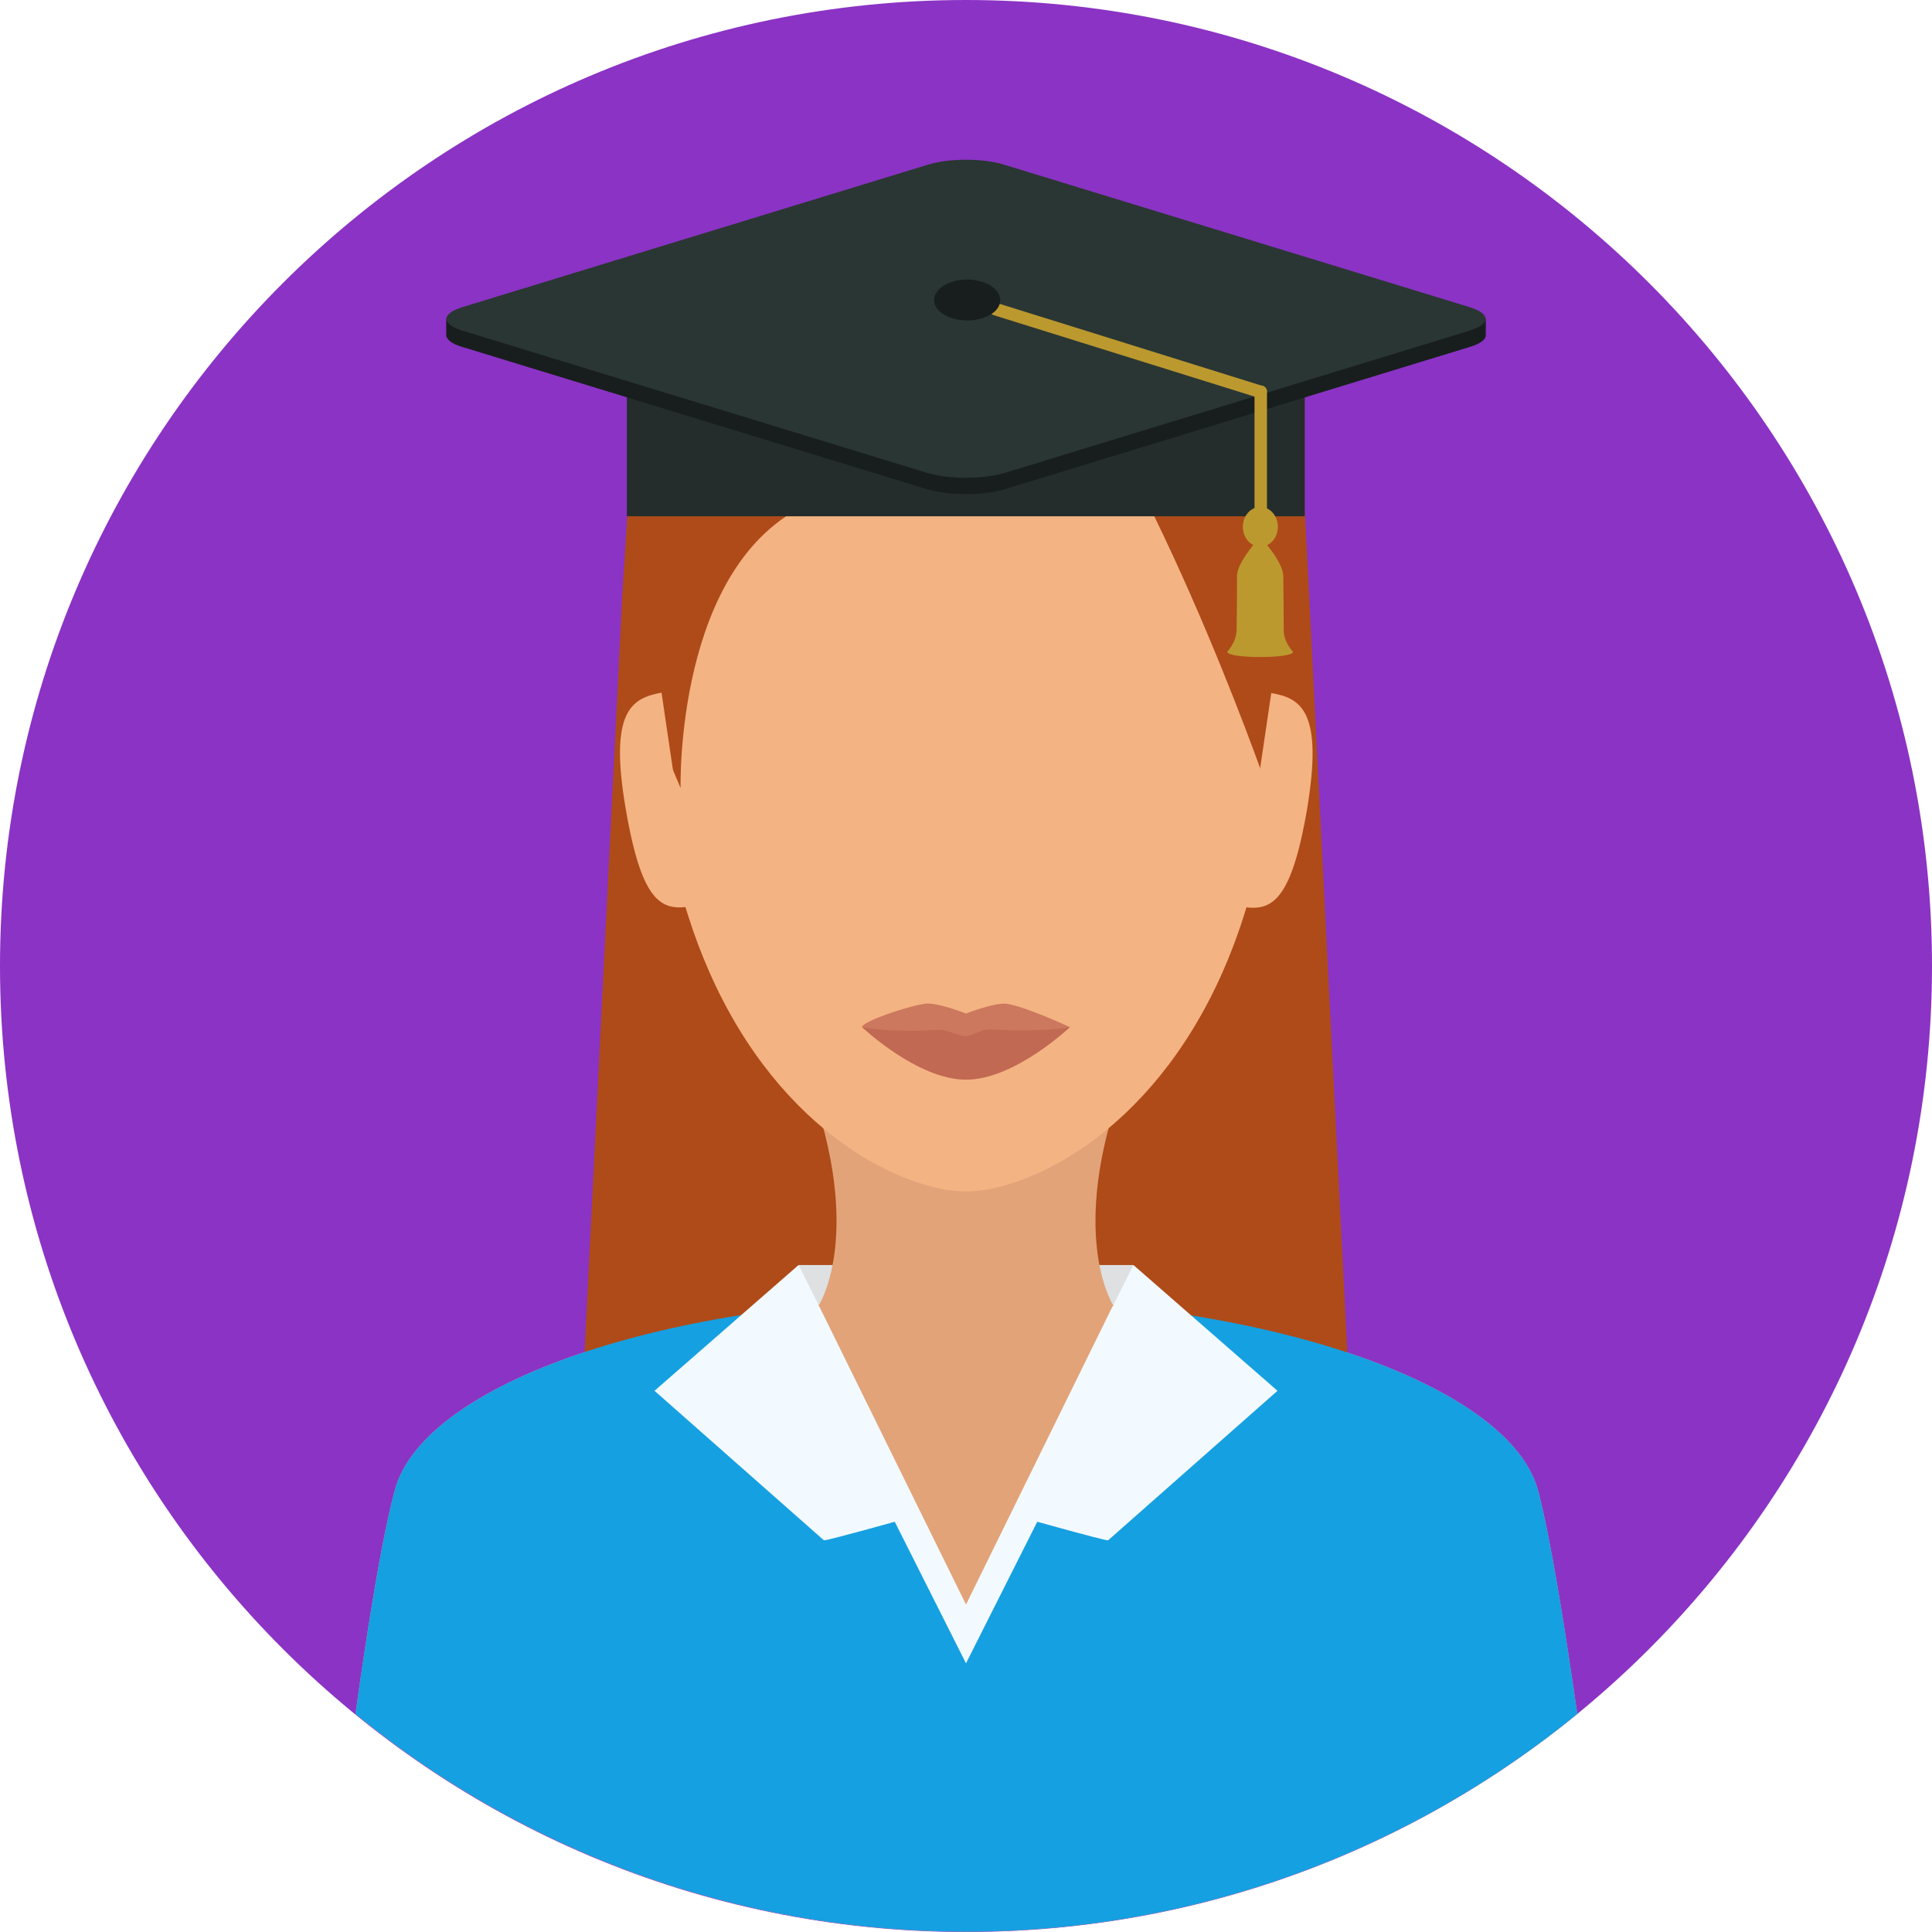 <?xml version="1.0" encoding="iso-8859-1"?>
<!-- Generator: Adobe Illustrator 19.0.0, SVG Export Plug-In . SVG Version: 6.00 Build 0)  -->
<svg version="1.1" id="Layer_1" xmlns="http://www.w3.org/2000/svg" xmlns:xlink="http://www.w3.org/1999/xlink" x="0px" y="0px"
	 viewBox="0 0 496.2 496.2" style="enable-background:new 0 0 496.2 496.2;" xml:space="preserve">
<path style="fill:#8b33c5;" d="M496.2,248.1C496.2,111.1,385.1,0,248.1,0S0,111.1,0,248.1s111.1,248.1,248.1,248.1
	S496.2,385.1,496.2,248.1z"/>
<g>
	<path style="fill:#E2A379;" d="M287,282.1h-77.8c12.1,36.6,1,53.3,1,53.3l26.9,6.1h22l26.9-6.1C286,335.4,274.9,318.7,287,282.1z"
		/>
	<path style="fill:#E2A379;" d="M248.2,390.1c44.9,0,37.8-54.7,37.8-54.7s-8.9,17.3-38.1,17.3s-37.5-17.3-37.5-17.3
		S203.3,390.1,248.2,390.1z"/>
	<path style="fill:#E2A379;" d="M247.8,333.4c-77.2,0-139.1,22.1-146.4,49.3c-3.3,12.2-7,35.2-10.1,57.5
		c42.7,34.9,97.4,55.9,156.9,55.9s114.1-21,156.9-55.9c-3.2-22.3-6.9-45.4-10.1-57.5C387.5,355.5,324.9,333.4,247.8,333.4z"/>
</g>
<polygon style="fill:#AF4B19;" points="349.1,408.1 147.1,408.1 159.8,153.1 335.2,132.6 "/>
<rect x="205.1" y="324.9" style="fill:#DEE0E2;" width="86" height="25"/>
<path style="fill:#15a0e1;" d="M247.8,333.4c-77.2,0-139.1,22.1-146.4,49.3c-3.3,12.2-7,35.2-10.1,57.5
	c42.7,34.9,97.4,55.9,156.9,55.9s114.1-21,156.9-55.9c-3.2-22.3-6.9-45.4-10.1-57.5C387.5,355.5,324.9,333.4,247.8,333.4z"/>
<g>
	<path style="fill:#F3FAFF;" d="M293.9,336.2c-14.5-1.8-30-2.7-46.1-2.7c-15.9,0-31.2,0.9-45.5,2.7l45.8,91L293.9,336.2z"/>
	<path style="fill:#F3FAFF;" d="M168.1,357.2l37-32.3l32,63.9c0,0-25.2,7.1-25.5,6.8L168.1,357.2z"/>
	<path style="fill:#F3FAFF;" d="M328.1,357.2l-37-32.3l-32,63.9c0,0,25.2,7.1,25.5,6.8L328.1,357.2z"/>
</g>
<g>
	<path style="fill:#E2A379;" d="M248.1,412.1l-37.8-76.8c0,0,9.2-12.4,37.4-12.4s38.1,12.5,38.1,12.5L248.1,412.1z"/>
	<path style="fill:#E2A379;" d="M287,282.1h-77.8c12.1,36.6,1,53.3,1,53.3s16.4,6.1,37.9,6.1s37.9-6.1,37.9-6.1
		S274.9,318.7,287,282.1z"/>
</g>
<path style="fill:#F4B382;" d="M327.9,175.2c0-92.4-35.7-113.6-79.8-113.6c-44,0-79.8,21.2-79.8,113.6c0,31.3,5.6,55.8,14,74.7
	c18.4,41.6,50.3,56.1,65.8,56.1s47.3-14.5,65.8-56.1C322.3,231,327.9,206.5,327.9,175.2z"/>
<g>
	<path style="fill:#AF4B19;" d="M288.7,71.1C272.5,54,237,58.7,237,58.7l0,0l0,0l0,0c-35.2,4.8-75.9,73.9-75.9,73.9l-1.3,20.5
		c0,14.2,7.6,31.8,15,49.3c0,0-1.5-57.7,33.1-73.1s92.1-11.7,89.6-29.4C297.4,99,299,82.1,288.7,71.1z"/>
	<path style="fill:#AF4B19;" d="M269.8,60.1c10.6-4.9,35.7,7.6,48.3,26.3c6.7,9.9,14.5,25,17.1,46.2c0,0,0.3,42.3-10.2,68.5
		c0,0-30.2-87.3-63.1-124.6C262,76,263,63.3,269.8,60.1z"/>
</g>
<g>
	<path style="fill:#F4B382;" d="M160.7,207.7c4.3,25.2,9.6,26.3,17.3,25l-8.1-54.8C162.2,179.3,156.4,182.6,160.7,207.7z"/>
	<path style="fill:#F4B382;" d="M326.5,178l-8.1,54.8c7.6,1.3,13,0.1,17.3-25C339.9,182.6,334.1,179.3,326.5,178z"/>
</g>
<path style="fill:#CC785E;" d="M274.8,263.8c0,0-14.2,9.6-26.7,9.6s-26.7-9.6-26.7-9.6c0-1.4,11.3-5.3,16.1-6
	c3-0.5,10.6,2.5,10.6,2.5s7.5-2.9,10.4-2.5C263.4,258.5,274.8,263.8,274.8,263.8z"/>
<path style="fill:#C16952;" d="M274.8,263.8c0,0-14.2,13.5-26.7,13.5s-26.7-13.5-26.7-13.5s6.5,1.5,19.6,0.7c2.2-0.1,5.1,1.6,7,1.6
	c1.7,0,4.2-1.8,6.1-1.7C267.9,265.2,274.8,263.8,274.8,263.8z"/>
<rect x="161" y="93.6" style="fill:#242D2B;" width="174.1" height="39"/>
<path style="fill:#181E1D;" d="M257.9,125.7c-5.4,1.6-14.2,1.6-19.6,0L118.7,89.1c-2.8-0.8-4.1-2-4.1-3.1v-4.1h267c0,0,0,4.1,0,4.2
	c0,1.1-1.4,2.2-4.1,3L257.9,125.7z"/>
<path style="fill:#2A3633;" d="M257.9,121.5c-5.4,1.6-14.2,1.6-19.6,0L118.7,84.9c-5.4-1.7-5.4-4.3,0-6l119.6-36.6
	c5.4-1.7,14.2-1.7,19.6,0l119.6,36.6c5.4,1.7,5.4,4.3,0,6L257.9,121.5z"/>
<g>
	<path style="fill:#BC992F;" d="M323.8,99c-0.9,0-1.6,0.7-1.6,1.6v65.8c0,0.9,0.7,1.6,1.6,1.6s1.6-0.7,1.6-1.6v-65.8
		C325.4,99.7,324.7,99,323.8,99z"/>
	<path style="fill:#BC992F;" d="M324.2,99.1l-67.9-21.2c-0.9-0.3-1.8,0.2-2,1.1c-0.3,0.9,0.2,1.8,1.1,2l67.9,21.2
		c0.9,0.3,1.8-0.2,2-1.1C325.6,100.2,325.1,99.3,324.2,99.1z"/>
	<path style="fill:#BC992F;" d="M328.2,135.3c0,2.8-2,5.1-4.5,5.1s-4.5-2.3-4.5-5.1s2-5.1,4.5-5.1S328.2,132.5,328.2,135.3z"/>
	<path style="fill:#BC992F;" d="M322.2,139.6c0,0-4.5,5.2-4.5,8.3c0,1.3,0,8.6-0.1,13.8c0,3.2-2.4,5.7-2.4,5.7
		c0,1.8,16.9,1.8,16.9,0c0,0-2.4-2.4-2.4-5.5c0-5.2-0.1-12.3-0.1-13.8c0-3.4-4.5-8.5-4.5-8.5H322.2z"/>
</g>
<path style="fill:#181E1D;" d="M256.9,77.1c0,2.9-3.8,5.2-8.5,5.2s-8.5-2.4-8.5-5.2c0-2.9,3.8-5.3,8.5-5.3
	C253.1,71.8,256.9,74.2,256.9,77.1z"/>
<g>
</g>
<g>
</g>
<g>
</g>
<g>
</g>
<g>
</g>
<g>
</g>
<g>
</g>
<g>
</g>
<g>
</g>
<g>
</g>
<g>
</g>
<g>
</g>
<g>
</g>
<g>
</g>
<g>
</g>
</svg>
